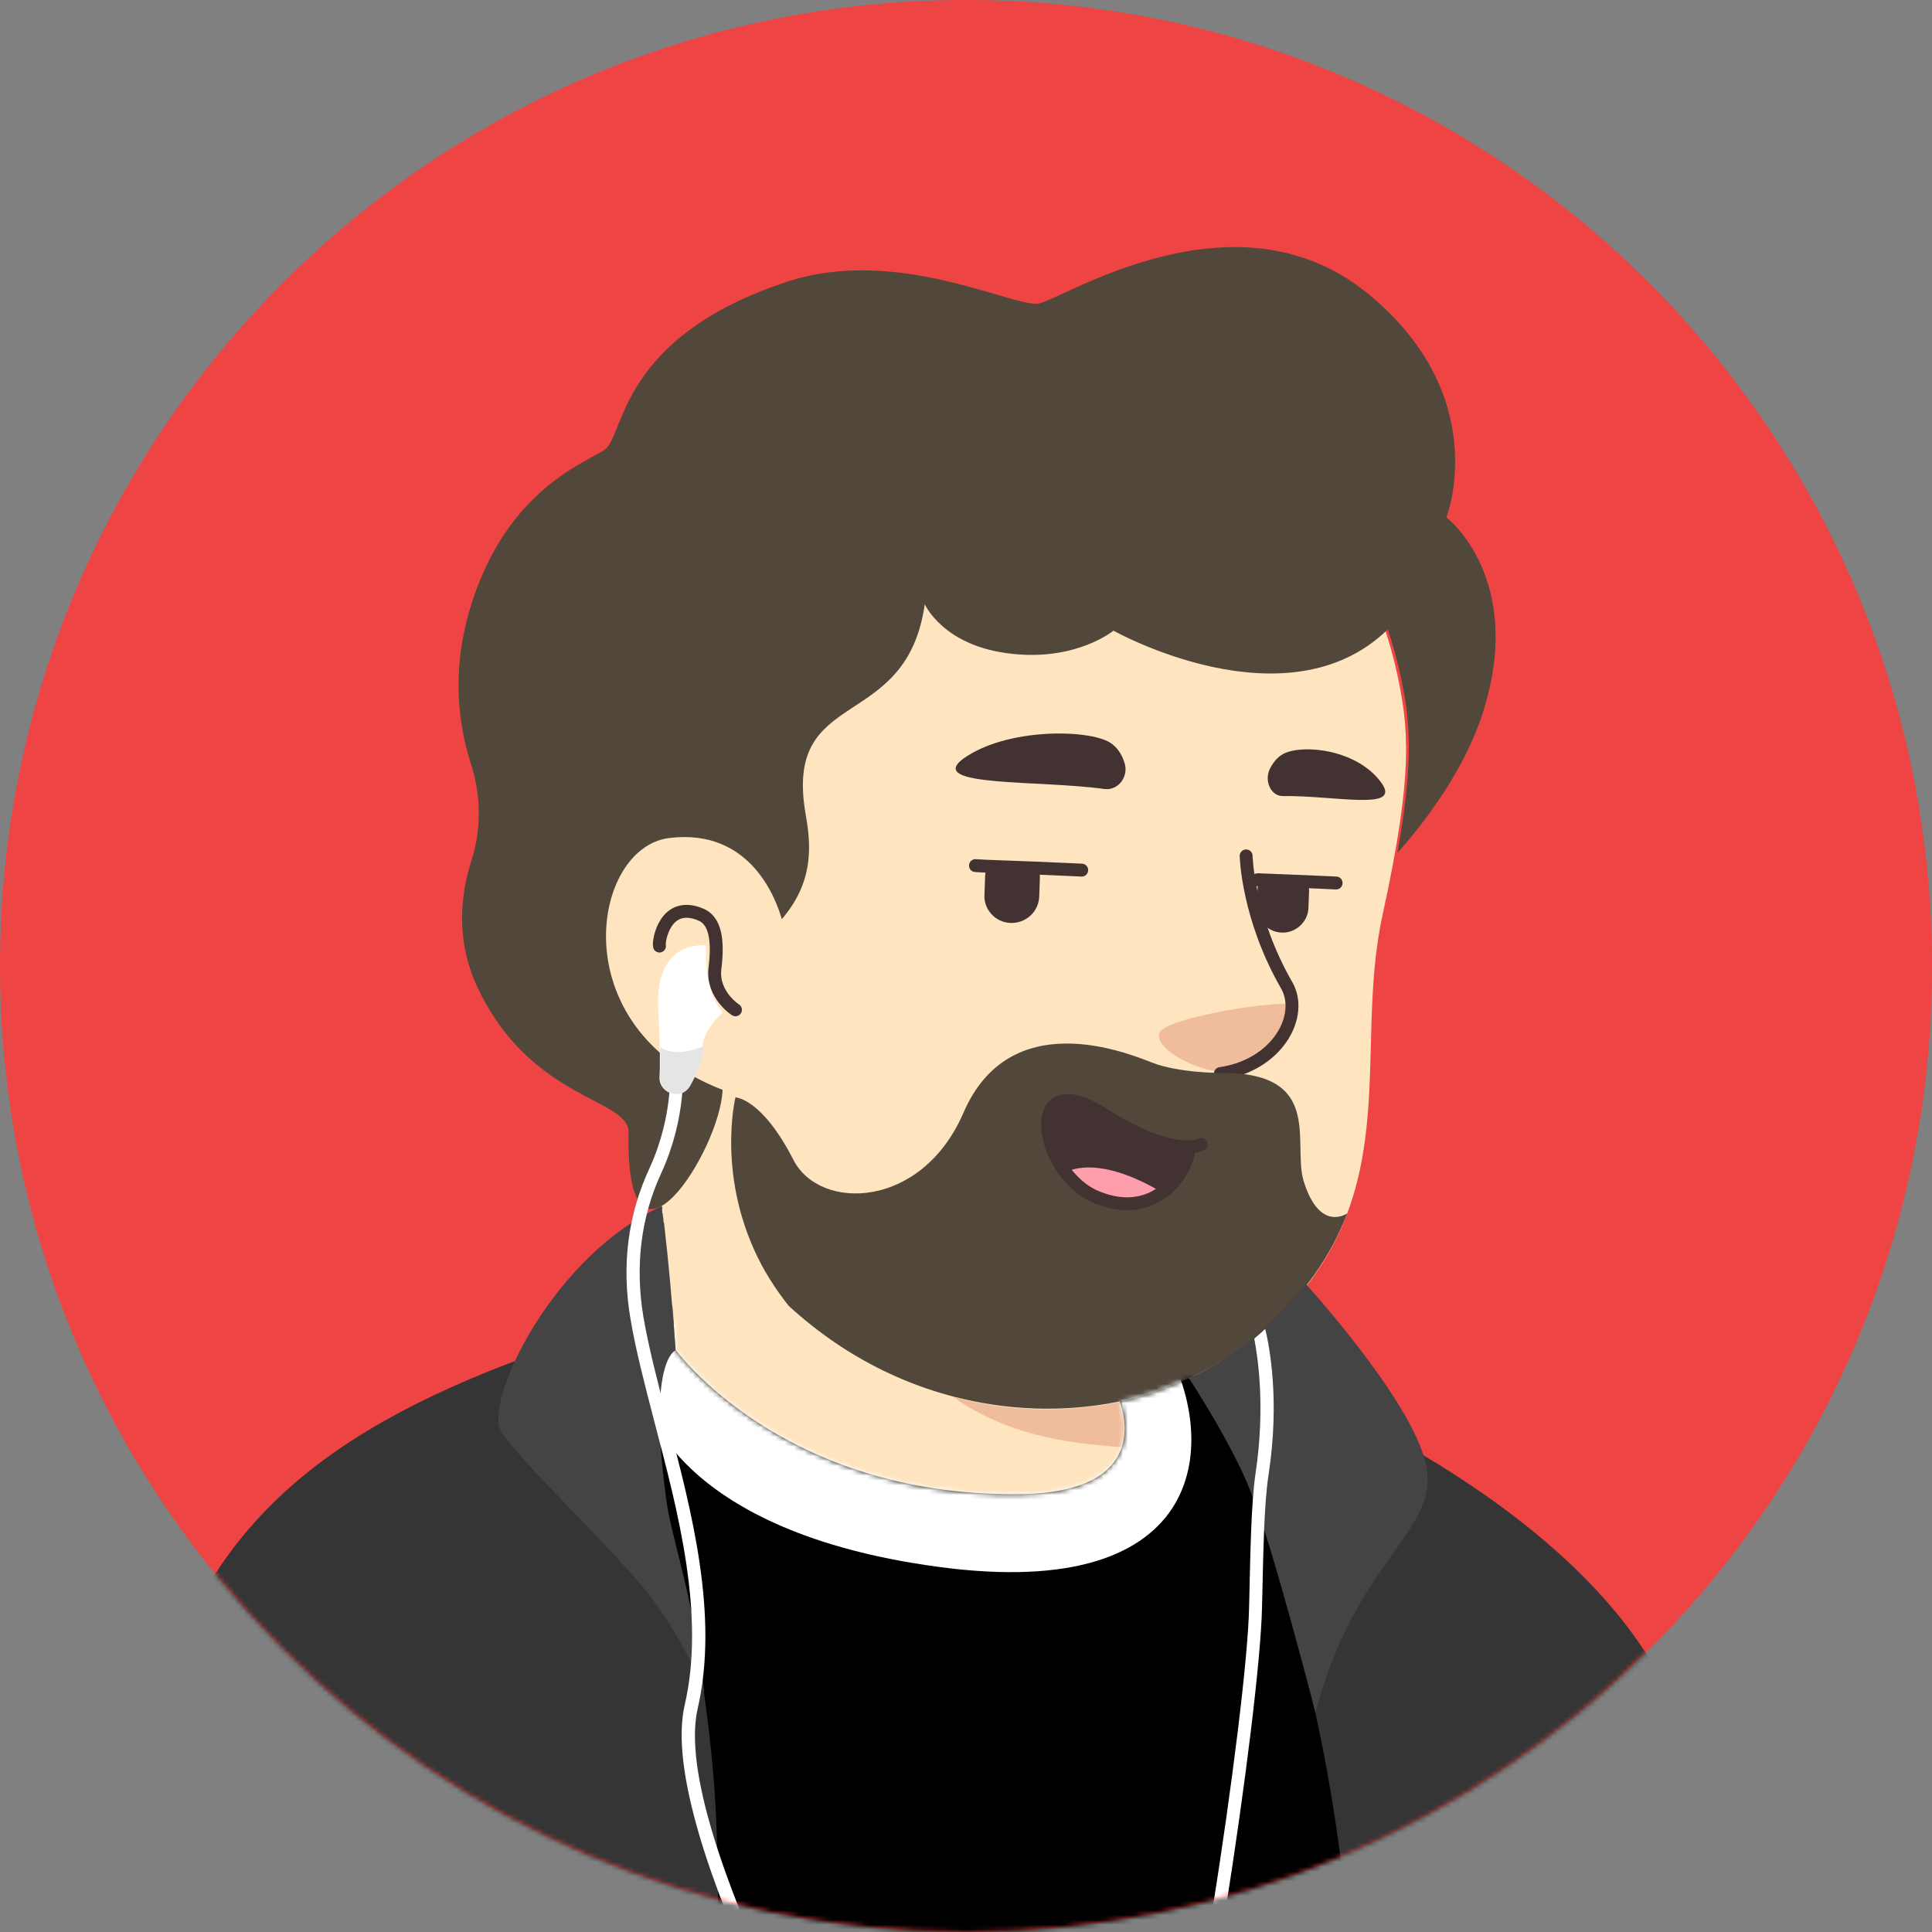 <svg width="400" height="400" viewBox="0 0 400 400" fill="none" xmlns="http://www.w3.org/2000/svg">
<rect x="0" y="0" width="400" height="400" fill="#808080" stroke="none"/>
<g clip-path="url(#clip0_49_1477)">
<path d="M200 400C89.449 400 0 310.418 0 200C0 89.449 89.582 0 200 0C310.551 0 400 89.582 400 200C400.132 310.551 310.551 400 200 400Z" fill="#EF4444"/>
<mask id="mask0_49_1477" style="mask-type:alpha" maskUnits="userSpaceOnUse" x="0" y="0" width="401" height="400">
<path d="M200 400C89.449 400 0 310.418 0 200C0 89.449 89.582 0 200 0C310.551 0 400 89.582 400 200C400.132 310.551 310.551 400 200 400Z" fill="#F7C0B5"/>
</mask>
<g mask="url(#mask0_49_1477)">
<path d="M311.732 368.406C310.8 369.071 309.732 369.738 308.8 370.406C307.732 371.071 306.8 371.739 305.733 372.271C304.8 372.806 304 373.338 303.066 373.871C302.933 374.006 302.8 374.006 302.666 374.138C299.6 376.006 296.4 377.738 293.2 379.338C292.266 379.871 291.2 380.406 290.266 380.806C290.266 380.806 290.133 380.939 290 380.939C288.933 381.471 287.866 382.006 286.8 382.538C284.666 383.606 282.4 384.539 280.266 385.471C279.2 386.006 278 386.406 276.933 386.806C275.866 387.206 274.666 387.738 273.6 388.138C272.533 388.538 271.333 389.071 270.266 389.471C270.266 389.471 270.266 389.471 270.133 389.471C269.066 389.871 267.866 390.271 266.8 390.671C264.4 391.471 261.866 392.271 259.466 393.071C258.666 393.338 257.733 393.606 256.933 393.871C254.4 394.671 251.866 395.338 249.333 395.871C248.4 396.138 247.466 396.271 246.4 396.538C244 397.071 241.466 397.606 239.066 398.138C238.533 398.271 238.133 398.271 237.6 398.406C236.8 398.538 235.866 398.671 235.066 398.806C233.866 398.938 232.8 399.206 231.6 399.338C231.066 399.471 230.533 399.471 230 399.606C229.333 399.738 228.533 399.871 227.733 399.871C225.6 400.138 223.333 400.406 221.2 400.671C220.533 400.806 219.733 400.806 219.066 400.939H218.933C218 401.071 217.066 401.071 216.133 401.206C215.2 401.339 214.266 401.338 213.333 401.338C212.8 401.338 212.133 401.471 211.6 401.471C210.533 401.471 209.6 401.606 208.666 401.606C207.333 401.606 206.133 401.739 204.8 401.739C203.466 401.739 202.266 401.739 200.933 401.739C200 401.739 199.066 401.739 198.133 401.739C142 400.939 91.333 377.071 55.333 339.206C55.333 339.206 55.333 339.071 55.2 339.071C59.333 330.938 74.666 316.271 90.666 304.138C110.933 288.805 139.6 279.338 139.6 279.338C139.6 279.338 158.4 276.272 228.133 290.805C281.333 302.005 304 347.471 311.732 368.406Z" fill="#FEE4BF"/>
<path d="M242.933 327.739C240.133 341.471 222 349.606 191.466 337.339C154 322.139 139.6 279.339 139.6 279.339C137.6 248.672 132.933 222.405 132.933 222.405C176.266 218.672 227.466 269.339 227.466 269.339L233.333 294.405C233.866 296.539 234.933 298.405 236.533 299.739C239.333 304.539 244.8 318.939 242.933 327.739Z" fill="#FEE4BF"/>
<path d="M236.533 299.872C211.066 298.539 192.266 294.805 172.133 258.672C189.2 273.739 209.333 279.472 230.533 282.139L233.333 294.405C233.866 296.672 234.933 298.539 236.533 299.872Z" fill="#EFBD9C"/>
<path d="M289.2 139.205C291.6 150.405 292.8 159.472 286.266 189.338C279.733 219.205 292.266 249.072 260.8 276.405C239.6 294.805 202.533 298.272 172.933 278.138C162.933 271.338 153.733 261.872 146.266 249.472C140.4 239.738 133.6 230.538 126 222.138C115.466 210.672 102.8 187.605 109.066 146.805C119.2 80.405 184.933 72.805 223.733 80.138C262.533 87.472 282.666 109.605 289.2 139.205Z" fill="#FEE4BF"/>
<path d="M161.6 191.338C161.6 191.338 157.466 171.339 138 173.739C121.2 175.872 115.333 216.138 153.466 227.338" fill="#FEE4BF"/>
<path d="M152.267 209.072C152.267 209.072 147.467 206.005 148 200.672C148.8 194.405 148 190.539 145.067 189.339C137.733 186.272 136.267 194.805 136.533 195.872" stroke="#423232" stroke-width="2.67" stroke-miterlimit="10" stroke-linecap="round" stroke-linejoin="round"/>
<path d="M254 222.005C254 222.005 259.066 222.272 263.866 216.538C266.533 213.338 268.8 209.338 267.333 208.138C265.866 206.805 241.733 210.538 240.133 213.738C238.533 216.938 247.866 222.005 254 222.005Z" fill="#EFBD9C"/>
<path d="M258 177.205C258 177.205 258.266 189.872 266.4 204.005C270 210.272 264.533 220.539 252.667 222.272" stroke="#423232" stroke-width="2.67" stroke-miterlimit="10" stroke-linecap="round" stroke-linejoin="round"/>
<path d="M278.933 251.205C278.933 251.339 278.933 251.339 278.933 251.205C278.8 251.339 278.8 251.339 278.933 251.205C275.6 259.872 270.133 268.139 260.8 276.272C239.6 294.672 202.533 298.139 172.933 278.005C169.6 275.739 166.4 273.205 163.333 270.405C161.2 267.739 159.333 264.939 157.733 262.005C148.133 244.005 152.267 227.205 152.267 227.205C152.267 227.205 157.733 227.339 164.267 240.139C169.733 250.805 190.8 250.405 199.466 230.405C209.066 208.139 233.066 217.872 238.533 220.005C244 222.139 252.533 222.139 252.533 222.139C274.133 221.872 267.6 236.405 269.866 244.405C273.2 255.339 278.933 251.205 278.933 251.205Z" fill="#52473B"/>
<path d="M116.353 278.26C116.353 278.26 135.639 270.587 139.206 270.322L139.47 273.365C139.47 273.365 124.147 279.98 123.222 281.039C122.297 282.097 116.353 278.26 116.353 278.26Z" fill="#7E5D6D"/>
<path d="M354.388 449.997H20.452C20.452 449.997 22.433 388.606 42.512 344.812C57.703 311.735 94.161 289.903 120.712 280.377C128.242 277.731 134.054 274.82 139.47 273.365C139.47 274.026 139.866 278.922 139.866 279.451C139.866 279.451 161.794 309.751 210.669 309.354C239.994 309.222 231.804 290.168 231.804 290.168C234.314 289.639 236.692 288.977 239.07 288.183C239.862 287.919 245.41 285.67 246.071 285.405C263.111 289.903 283.982 302.605 314.231 328.009C348.314 356.72 354.388 449.997 354.388 449.997Z" fill="black"/>
<mask id="mask1_49_1477" style="mask-type:alpha" maskUnits="userSpaceOnUse" x="20" y="273" width="335" height="177">
<path d="M354.388 449.997H20.452C20.452 449.997 22.433 388.606 42.512 344.812C57.703 311.735 94.161 289.903 120.712 280.377C128.242 277.731 134.054 274.82 139.47 273.365C139.47 274.026 139.866 278.922 139.866 279.451C139.866 279.451 161.794 309.751 210.669 309.354C239.994 309.222 231.804 290.168 231.804 290.168C234.314 289.639 236.692 288.977 239.07 288.183C239.862 287.919 245.41 285.67 246.071 285.405C263.111 289.903 283.982 302.605 314.231 328.009C348.314 356.72 354.388 449.997 354.388 449.997Z" fill="#E89D6B"/>
</mask>
<g mask="url(#mask1_49_1477)">
<path d="M89.009 270.454C96.274 270.719 99.973 270.851 107.238 270.719C113.711 274.556 116.882 276.408 123.486 279.98C130.223 279.583 133.658 279.319 140.394 278.525C147.131 281.7 150.434 283.288 157.17 286.331C164.039 285.273 167.474 284.611 174.211 283.288C181.08 285.934 184.646 287.125 191.515 289.374C198.384 287.654 201.819 286.596 208.688 284.611C215.821 286.463 219.387 287.39 226.521 288.977C233.39 286.463 236.824 285.273 243.693 282.494C250.958 283.685 254.657 284.214 261.922 285.14C268.659 281.965 272.093 280.377 278.83 276.937C286.228 277.334 289.926 277.467 297.324 277.599C303.929 273.63 307.231 271.645 313.837 267.543C322.157 266.882 326.252 266.485 334.575 265.559C333.914 268.734 333.649 270.322 333.123 273.497C326.252 274.291 322.686 274.688 315.818 275.217C309.08 279.451 305.778 281.568 298.909 285.537C291.379 285.537 287.681 285.405 280.151 285.008C273.282 288.448 269.848 290.168 262.979 293.343C255.581 292.417 251.883 291.888 244.486 290.83C237.617 293.608 234.05 294.931 227.181 297.313C219.916 295.725 216.349 294.799 209.216 292.947C202.347 294.931 198.781 295.99 191.912 297.71C184.91 295.328 181.344 294.137 174.343 291.491C167.474 292.814 164.039 293.476 157.038 294.534C150.17 291.491 146.867 290.036 139.998 286.728C133.129 287.39 129.695 287.654 122.958 288.051C116.353 284.479 113.051 282.627 106.578 278.657C100.502 278.657 97.463 278.657 91.387 278.393C90.462 275.35 90.066 273.762 89.009 270.454Z" fill="black"/>
<path d="M87.16 304.06C94.425 304.193 97.992 304.193 105.389 303.928C111.994 307.633 115.296 309.354 121.901 312.794C128.638 312.265 131.94 311.868 138.677 310.942C145.414 313.985 148.849 315.44 155.717 318.219C162.454 317.028 165.757 316.234 172.626 314.779C179.627 317.16 183.193 318.351 190.194 320.468C196.931 318.483 200.366 317.557 207.103 315.308C214.236 317.028 217.934 317.822 225.068 319.277C231.805 316.631 235.107 315.308 241.844 312.397C249.241 313.455 252.808 313.852 260.205 314.514C266.81 311.206 270.112 309.486 276.717 305.913C284.114 306.177 287.945 306.177 295.342 306.045C301.815 302.076 304.985 299.959 311.458 295.725C319.781 294.931 324.006 294.534 332.329 293.343C331.8 296.519 331.668 298.107 331.141 301.15C324.138 302.076 320.705 302.473 313.837 303.134C307.231 307.5 304.061 309.619 297.456 313.72C289.926 313.852 286.096 313.852 278.566 313.588C271.83 317.16 268.527 318.88 261.79 322.32C254.393 321.659 250.562 321.262 243.165 320.203C236.428 323.114 232.993 324.437 226.124 327.083C218.859 325.628 215.16 324.834 207.895 323.114C201.026 325.363 197.724 326.289 190.855 328.274C183.722 326.157 180.155 324.966 173.154 322.585C166.285 324.04 162.983 324.834 156.114 326.025C149.245 323.246 145.678 321.791 138.809 318.615C132.072 319.409 128.638 319.806 121.901 320.468C115.164 317.028 111.862 315.175 105.257 311.471C99.181 311.603 96.142 311.735 90.198 311.603C88.877 308.692 88.349 307.103 87.16 304.06Z" fill="black"/>
<path d="M85.311 337.139C92.444 337.006 96.142 336.874 103.408 336.609C110.013 340.182 113.447 341.902 120.184 345.077C126.789 344.283 130.091 343.886 136.696 342.828C143.565 345.739 146.999 347.062 154 349.708C160.605 348.252 163.907 347.591 170.644 345.871C177.778 348.12 181.344 349.179 188.477 351.163C195.082 349.046 198.384 347.988 204.989 345.739C212.254 347.326 215.953 347.988 223.218 349.311C229.823 346.532 233.126 345.209 239.598 342.166C246.996 342.96 250.694 343.357 258.092 343.886C264.564 340.446 267.867 338.726 274.207 335.022C281.737 335.022 285.435 335.022 292.965 334.757C299.305 330.655 302.476 328.539 308.683 324.305C317.006 323.379 321.234 322.849 329.554 321.526C329.16 324.569 329.028 326.157 328.763 329.332C321.763 330.391 318.326 330.92 311.326 331.714C304.986 336.08 301.683 338.329 295.342 342.431C287.681 342.695 283.85 342.828 276.321 342.695C269.716 346.4 266.546 348.12 259.941 351.692C252.411 351.163 248.713 350.899 241.183 349.972C234.578 353.015 231.276 354.471 224.539 357.249C217.142 356.059 213.443 355.265 206.178 353.677C199.441 356.059 196.139 357.117 189.402 359.234C182.137 357.249 178.57 356.191 171.437 353.942C164.7 355.662 161.398 356.455 154.661 357.779C147.66 355.132 144.093 353.677 137.224 350.766C130.487 351.825 127.185 352.222 120.448 353.015C113.579 349.708 110.277 347.988 103.54 344.415C97.596 344.68 94.557 344.812 88.613 344.945C87.292 341.902 86.632 340.314 85.311 337.139Z" fill="black"/>
<path d="M83.329 370.083C90.462 369.819 94.029 369.554 101.162 369.025C107.899 372.465 111.334 374.052 118.202 377.095C124.675 376.169 127.978 375.64 134.582 374.449C141.583 377.228 145.15 378.551 152.151 380.932C158.624 379.345 161.926 378.551 168.531 376.699C175.664 378.815 179.363 379.742 186.496 381.462C192.969 379.212 196.271 378.022 202.744 375.64C210.141 376.963 213.707 377.625 221.105 378.683C227.578 375.772 230.748 374.317 237.221 371.274C244.75 371.935 248.449 372.2 255.978 372.597C262.318 369.157 265.489 367.305 271.83 363.6C279.359 363.468 283.19 363.335 290.719 362.939C296.928 358.837 299.966 356.72 306.042 352.354C314.495 351.295 318.723 350.634 327.046 349.179C326.782 352.222 326.782 353.809 326.517 356.852C319.517 358.043 316.08 358.572 309.08 359.499C302.872 363.997 299.702 366.114 293.493 370.348C285.832 370.745 282.001 370.877 274.339 371.009C267.999 374.846 264.696 376.699 258.356 380.139C250.826 379.742 246.996 379.609 239.466 378.948C232.994 382.123 229.691 383.579 223.218 386.489C215.689 385.431 211.99 384.769 204.593 383.446C197.988 385.96 194.686 387.151 188.081 389.4C180.816 387.68 177.117 386.622 169.852 384.637C163.247 386.489 159.945 387.283 153.34 388.871C146.207 386.357 142.64 385.166 135.507 382.388C128.902 383.579 125.6 384.108 118.995 385.034C111.994 381.859 108.559 380.271 101.823 376.831C95.878 377.36 92.972 377.492 87.028 377.757C85.575 374.714 84.782 373.126 83.329 370.083Z" fill="black"/>
<path d="M81.48 402.631C88.481 402.102 92.048 401.837 99.181 401.043C106.05 404.219 109.484 405.806 116.485 408.717C122.958 407.659 126.128 406.997 132.601 405.674C139.734 408.188 143.301 409.511 150.434 411.76C156.906 410.04 160.077 409.114 166.417 407.129C173.682 408.982 177.381 409.908 184.646 411.495C190.987 409.114 194.158 407.923 200.63 405.277C208.027 406.468 211.726 406.997 219.255 407.923C225.596 404.88 228.634 403.425 234.975 400.249C242.504 400.779 246.335 400.911 253.865 401.175C260.073 397.603 263.111 395.751 269.32 391.914C276.981 391.649 280.68 391.517 288.342 390.988C294.286 386.754 297.324 384.637 303.268 380.271C311.723 379.08 315.951 378.419 324.403 376.831C324.271 379.874 324.271 381.329 324.138 384.372C317.138 385.695 313.705 386.225 306.703 387.283C300.626 391.782 297.588 394.031 291.512 398.265C283.85 398.926 279.887 399.059 272.226 399.323C266.017 403.16 262.847 405.145 256.638 408.717C248.977 408.585 245.146 408.452 237.485 407.923C231.144 411.231 227.974 412.686 221.633 415.729C214.104 414.803 210.273 414.274 202.744 413.083C196.271 415.729 193.101 416.92 186.628 419.302C179.23 417.714 175.532 416.788 168.134 414.936C161.662 416.92 158.359 417.846 151.887 419.566C144.622 417.317 141.055 416.126 133.79 413.48C127.317 414.803 124.015 415.465 117.542 416.523C110.541 413.612 106.974 412.025 99.973 408.849C94.161 409.511 91.255 409.776 85.443 410.172C83.858 407.262 83.065 405.674 81.48 402.631Z" fill="black"/>
<path d="M134.45 291.756C134.45 291.756 141.583 318.086 196.667 324.702C251.883 331.185 252.412 296.387 240.259 276.805C228.106 257.223 144.226 261.987 135.243 271.38C126.26 280.774 134.45 291.756 134.45 291.756Z" fill="white"/>
</g>
<path d="M85.839 449.997L79.894 400.911" stroke="black" stroke-width="2.67" stroke-miterlimit="10" stroke-linecap="round" stroke-linejoin="round"/>
<path d="M316.477 384.24C316.477 384.24 312.514 393.899 313.705 403.557C314.892 413.216 318.326 427.372 313.44 449.997" stroke="black" stroke-width="2.67" stroke-miterlimit="10" stroke-linecap="round" stroke-linejoin="round"/>
<path d="M116.353 278.26C118.863 277.467 123.222 278.26 124.543 280.51C129.694 288.977 142.111 313.72 147.263 362.806C151.358 401.175 145.15 470.24 145.15 470.24L17.017 464.154C17.017 464.154 20.848 398.926 32.076 355.132C43.04 312.662 71.837 293.608 116.353 278.26Z" fill="#353535"/>
<path d="M249.241 286.331C249.241 286.331 290.058 363.203 278.17 465.874H366.409C366.409 465.874 365.88 396.148 346.068 351.957C326.252 307.766 256.902 283.023 256.902 283.023C256.902 283.023 252.543 285.14 249.241 286.331Z" fill="#353535"/>
<path d="M249.241 286.331L246.07 285.405C246.07 285.405 250.694 283.156 252.675 281.833L253.864 281.171C253.864 281.171 260.205 284.082 262.45 285.14C264.696 286.199 254.657 291.094 254.657 291.094C254.657 291.094 249.637 286.463 249.241 286.331Z" fill="#7E5D6D"/>
<path d="M145.81 350.502C145.81 350.502 141.319 337.668 131.148 326.289C121.769 315.705 104.596 299.297 103.408 295.593C101.162 288.051 115.164 259.605 137.092 249.682C137.092 249.814 137.092 249.947 137.092 250.079C137.092 250.211 137.092 250.343 137.092 250.608C137.092 250.873 137.092 251.137 137.224 251.402C137.224 251.799 137.356 252.196 137.356 252.593C137.356 252.857 137.356 252.99 137.488 253.254C138.413 261.193 139.206 270.057 139.866 279.451V279.583C139.866 279.583 133.79 281.568 138.149 311.868C139.338 319.145 143.829 332.111 145.81 350.502Z" fill="#444444"/>
<path d="M272.358 354.603C272.358 354.603 263.507 320.203 259.148 309.222C254.789 298.371 246.599 286.067 246.203 285.405C251.355 283.023 255.978 279.98 260.073 276.408C264.168 272.836 267.47 269.263 270.244 265.691C273.547 269.396 293.229 291.623 295.342 303.796C297.72 317.292 280.548 323.114 272.358 354.603Z" fill="#444444"/>
<path d="M215.295 181.615C215.295 181.749 215.295 181.882 215.295 181.882L215.162 185.615C215.029 188.815 212.362 191.215 209.162 191.082C205.962 190.949 203.562 188.149 203.829 185.082L203.962 181.349C203.962 180.682 204.229 179.882 204.495 179.349L215.162 179.882C215.162 180.415 215.295 180.949 215.295 181.615Z" fill="#423232"/>
<path d="M271.028 184.549L270.895 188.015C270.762 190.949 268.228 193.215 265.295 193.082C262.362 192.949 260.095 190.415 260.228 187.482L260.362 184.015C260.362 183.349 260.495 182.682 260.762 182.149L270.762 182.549C271.028 183.215 271.028 183.882 271.028 184.549Z" fill="#423232"/>
<path d="M228.628 163.348C231.562 163.748 233.828 160.682 232.762 157.748C232.228 156.148 231.295 154.682 229.828 153.748C225.295 150.948 208.362 150.682 199.428 157.082C191.562 162.948 215.295 161.482 228.628 163.348Z" fill="#423232"/>
<path d="M265.561 164.815C263.161 164.815 261.695 161.748 262.895 159.215C263.561 157.882 264.495 156.682 265.828 156.015C269.961 154.015 281.028 155.215 285.961 162.015C290.361 168.015 276.628 164.682 265.561 164.815Z" fill="#423232"/>
<path d="M223.962 180.148L215.028 179.748L204.362 179.348L201.962 179.215" stroke="#423232" stroke-width="2.67" stroke-miterlimit="10" stroke-linecap="round" stroke-linejoin="round"/>
<path d="M276.628 182.815L270.762 182.549L260.762 182.149H260.362" stroke="#423232" stroke-width="2.67" stroke-miterlimit="10" stroke-linecap="round" stroke-linejoin="round"/>
<path d="M246.159 237.492C246.292 239.625 244.692 243.358 241.759 246.025C226.692 236.825 219.892 241.625 219.892 241.625C214.559 233.492 215.759 222.425 228.692 230.825C237.759 236.559 243.226 237.492 246.159 237.492Z" fill="#423232"/>
<path d="M241.759 246.025C238.559 248.825 233.759 250.558 227.226 247.892C224.159 246.692 221.759 244.292 219.892 241.625C219.892 241.625 226.692 236.825 241.759 246.025Z" fill="#FE9DAB"/>
<path d="M248.692 236.958C248.692 236.958 243.092 240.025 228.692 230.825C211.492 219.759 214.959 242.958 227.092 247.892C239.759 253.092 246.292 241.758 246.159 237.492" stroke="#423232" stroke-width="2.67" stroke-miterlimit="10" stroke-linecap="round" stroke-linejoin="round"/>
<path d="M219.892 241.625C219.892 241.625 226.692 236.825 241.759 246.025" stroke="#423232" stroke-width="2.67" stroke-miterlimit="10" stroke-linecap="round" stroke-linejoin="round"/>
<path d="M306.931 147.771C303.198 159.371 295.065 170.171 289.331 176.571C292.931 156.304 291.865 148.304 289.731 138.837C289.065 135.904 288.265 133.104 287.331 130.304C266.398 150.704 230.531 130.571 230.531 130.571C230.531 130.571 222.931 136.837 209.598 135.371C195.331 133.904 191.465 125.104 191.465 125.104C187.598 152.037 162.131 141.771 166.798 168.571C168.131 175.904 168.131 182.971 161.865 190.304C160.798 186.571 155.598 171.371 138.531 173.504C122.398 175.504 116.265 212.837 149.598 225.637C149.198 238.037 129.465 269.104 130.131 234.437C130.265 227.371 109.998 227.904 98.931 204.571C94.131 194.437 95.465 184.971 97.598 178.171C99.731 171.637 99.598 164.571 97.465 158.037C95.065 150.437 93.198 138.971 97.598 125.104C105.065 101.371 121.065 95.904 125.198 93.104C129.331 90.304 127.998 69.77 163.065 58.304C185.731 50.837 209.998 63.77 215.065 62.837C220.131 61.904 255.598 38.571 282.931 60.571C309.332 81.904 299.465 107.104 299.465 107.104C299.465 107.104 315.997 119.771 306.931 147.771Z" fill="#52473B"/>
<path d="M146.186 195.756C146.186 195.756 135.478 194.158 136.281 209.078C136.683 216.671 136.683 220.801 136.549 222.932C136.415 224.398 137.352 225.73 138.69 226.263C140.297 226.929 142.037 226.263 142.84 224.664C144.044 222.533 145.383 219.602 145.383 217.204C145.383 213.207 149.666 209.611 149.666 209.611C149.666 209.611 145.784 206.28 146.186 195.756Z" fill="white"/>
<path d="M178.577 452.597C177.506 451.4 135.478 379.862 141.769 352.951C146.052 334.434 140.431 313.12 135.478 294.337C133.471 286.61 131.597 279.416 130.526 273.022C128.652 261.965 129.991 251.441 134.542 241.716C139.494 230.792 138.691 221.334 138.691 221.2L141.368 220.934C141.368 221.334 142.171 231.325 136.951 242.782C132.668 251.974 131.463 262.098 133.203 272.622C134.274 278.883 136.148 286.077 138.155 293.804C143.242 312.852 148.863 334.569 144.446 353.751C138.557 379.329 180.451 450.868 180.718 451.132L178.577 452.597Z" fill="white"/>
<path d="M136.683 216.804C136.817 219.735 136.683 221.733 136.683 222.932C136.549 224.398 137.486 225.73 138.825 226.263C140.431 226.929 142.171 226.263 142.974 224.664C144.178 222.533 145.517 219.602 145.517 217.204C145.517 217.071 145.517 216.804 145.517 216.671C142.706 217.737 139.494 218.536 136.683 216.804Z" fill="#E5E5E5"/>
<path d="M262.632 305.394C261.695 311.52 261.561 321.246 261.293 332.569C260.892 354.419 247.909 439.542 241.618 452.997L239.209 451.932C245.232 438.877 258.215 354.151 258.617 332.569C258.884 321.246 259.018 311.388 259.955 304.994C261.963 291.539 260.49 281.415 259.687 277.151C260.089 276.752 260.49 276.486 260.892 276.086C261.293 275.819 261.561 275.42 261.963 275.153C262.766 278.617 265.041 289.674 262.632 305.394Z" fill="white"/>
</g>
</g>
<defs>
<clipPath id="clip0_49_1477">
<rect width="400" height="400" fill="white"/>
</clipPath>
</defs>
</svg>
